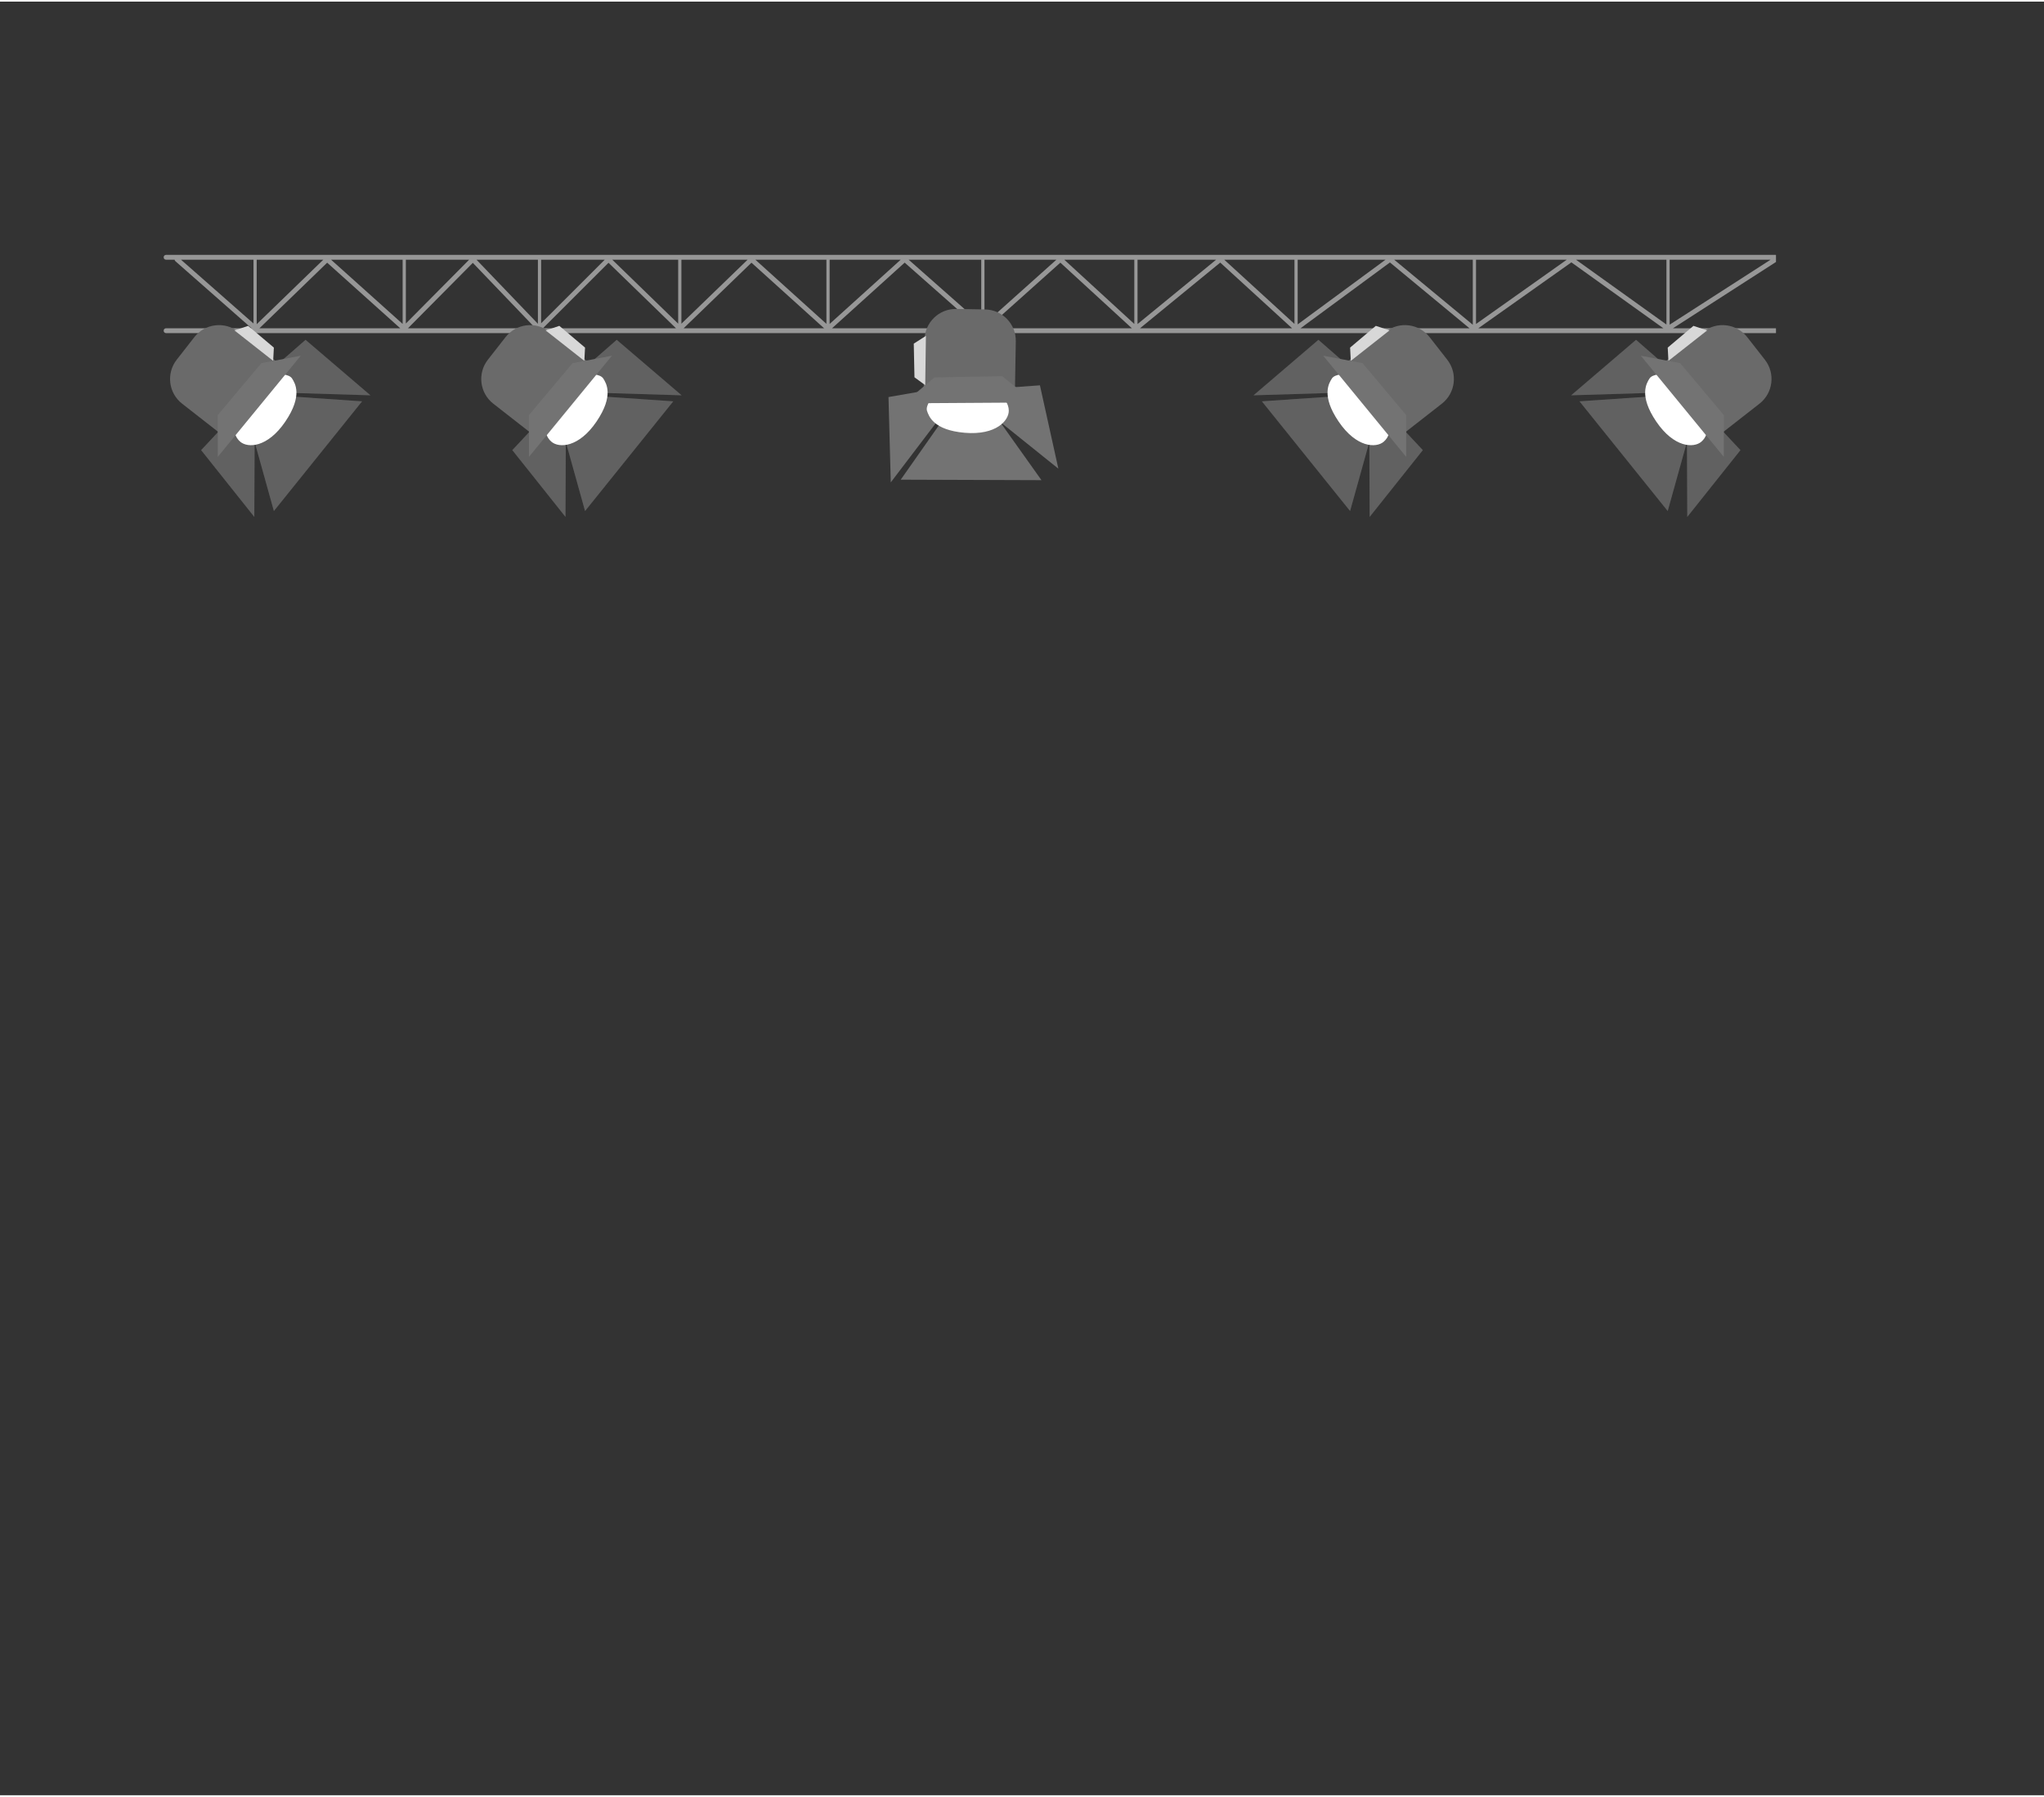 <?xml version="1.0" encoding="UTF-8"?>
<svg id="illustration-builder" width="910" height="800" viewBox="-10 -30 980 860" version="1.1" xmlns="http://www.w3.org/2000/svg" xmlns:xlink="http://www.w3.org/1999/xlink" style="pointer-events: none;"><rect x="-10" y="-30" width="980" height="860" fill="#333333" stroke="none"/><g transform="translate(68.5,60.5)">
<g><svg xmlns="http://www.w3.org/2000/svg" width="773" height="679" viewBox="0 0 773 679"><g id="Symbols--globalStyle1/bgelements/music/2" fill="none" fill-rule="evenodd" stroke="none" stroke-width="1"><g id="globalStyle1/bgelements/music/2--globalStyle1/bgelements/music/2"><path id="Combined-Shape--globalStyle1/bgelements/music/2" fill="#979797" fill-rule="nonzero" d="M772.788,30.944 C773.428,30.944 773.946,31.462 773.946,32.101 C773.946,32.281 773.905,32.451 773.832,32.603 C774.066,33.088 773.932,33.677 773.506,34.013 L773.415,34.078 L723.592,66.132 L772.788,66.132 C773.428,66.132 773.946,66.65 773.946,67.29 C773.946,67.891 773.487,68.386 772.9,68.442 L772.788,68.447 L1.109,68.447 C0.47,68.447 -0.049,67.929 -0.049,67.29 C-0.049,66.688 0.41,66.194 0.997,66.137 L1.109,66.132 L42.133,66.132 L5.593,33.973 C5.375,33.781 5.246,33.526 5.21,33.259 L1.109,33.259 C0.47,33.259 -0.049,32.74 -0.049,32.101 C-0.049,31.499 0.41,31.005 0.997,30.949 L1.109,30.944 L772.788,30.944 Z M78.359,34.686 L45.884,66.132 L113.405,66.132 L78.359,34.686 Z M148.195,34.763 L117.093,66.132 L178.263,66.132 L148.195,34.763 Z M213.255,34.728 L181.807,66.132 L245.613,66.132 L213.255,34.728 Z M281.796,34.688 L249.26,66.132 L316.621,66.132 L281.796,34.688 Z M355.248,34.656 L320.416,66.132 L390.891,66.132 L355.248,34.656 Z M429.889,34.665 L394.722,66.132 L464.18,66.132 L429.889,34.665 Z M506.547,34.635 L468.076,66.132 L540.998,66.132 L506.547,34.635 Z M587.908,34.572 L545.044,66.132 L626.054,66.132 L587.908,34.572 Z M674.905,34.526 L630.278,66.132 L719.011,66.132 L674.905,34.526 Z M627.635,33.259 L589.952,33.259 L627.635,64.435 L627.635,33.259 Z M770.408,33.259 L722.011,33.259 L722.011,64.397 L770.408,33.259 Z M720.468,33.259 L677.112,33.259 L720.468,64.327 L720.468,33.259 Z M585.786,33.259 L543.676,33.259 L543.676,64.264 L585.786,33.259 Z M76.504,33.259 L44.578,33.259 L44.578,64.174 L76.504,33.259 Z M427.989,33.259 L393.507,33.259 L393.507,64.113 L427.989,33.259 Z M504.573,33.259 L466.894,33.259 L466.894,64.107 L504.573,33.259 Z M672.688,33.259 L629.178,33.259 L629.178,64.073 L672.688,33.259 Z M465.35,33.259 L431.779,33.259 L465.35,64.064 L465.35,33.259 Z M353.341,33.259 L319.271,33.259 L319.271,64.046 L353.341,33.259 Z M114.545,33.259 L80.234,33.259 L114.545,64.044 L114.545,33.259 Z M542.132,33.259 L508.474,33.259 L542.132,64.032 L542.132,33.259 Z M317.728,33.259 L283.668,33.259 L317.728,64.013 L317.728,33.259 Z M391.964,33.259 L357.163,33.259 L391.964,63.992 L391.964,33.259 Z M179.402,33.259 L149.96,33.259 L179.402,63.976 L179.402,33.259 Z M279.943,33.259 L248.2,33.259 L248.2,63.936 L279.943,33.259 Z M246.656,33.259 L215.065,33.259 L246.656,63.917 L246.656,33.259 Z M146.425,33.259 L116.088,33.259 L116.088,63.858 L146.425,33.259 Z M43.035,33.259 L8.285,33.259 L43.035,63.842 L43.035,33.259 Z M211.45,33.259 L180.945,33.259 L180.945,63.721 L211.45,33.259 Z"></path><g id="Group--globalStyle1/bgelements/music/2" transform="translate(-3.341 58)"><path id="[color:music2]lighter--globalStyle1/bgelements/music/2" fill="#737373" d="M12.149,44.274 L40.035,66.062 L40.035,66.062 L66.966,31.592 L39.079,9.805 C32.551,4.704 23.124,5.862 18.024,12.39 L9.563,23.219 C4.463,29.747 5.62,39.174 12.149,44.274 Z" opacity="1.00"></path><path id="shadow--globalStyle1/bgelements/music/2" fill="#000" fill-opacity=".08" d="M12.149,44.274 L40.035,66.062 L40.035,66.062 L66.966,31.592 L39.079,9.805 C32.551,4.704 23.124,5.862 18.024,12.39 L9.563,23.219 C4.463,29.747 5.62,39.174 12.149,44.274 Z"></path><polygon id="Path-101--globalStyle1/bgelements/music/2" fill="#D8D8D8" points="37.253 9.158 43.811 6.972 56.145 17.393 55.811 23.757"></polygon><polygon id="[color:music2]lighter--globalStyle1/bgelements/music/2" fill="#737373" points="45.076 56.003 56.152 95.757 98.44 43.163 56.152 40.271" opacity="1.00"></polygon><polygon id="[color:music2]lighter--globalStyle1/bgelements/music/2" fill="#737373" points="51.958 30.592 64.846 39.121 102.445 40.271 71.337 13.673" opacity="1.00"></polygon><polygon id="[color:music2]lighter--globalStyle1/bgelements/music/2" fill="#737373" points="38.858 47.779 46.931 60.957 46.769 98.573 21.273 66.556" opacity="1.00"></polygon><path id="shadow--globalStyle1/bgelements/music/2" fill="#000" fill-opacity=".2" d="M56.152,40.271 L98.44,43.163 L56.152,95.757 L46.924,62.639 L46.769,98.573 L21.273,66.556 L38.858,47.779 L46.058,59.531 L45.076,56.003 L56.152,40.271 Z M71.337,13.673 L102.445,40.271 L64.846,39.121 L51.958,30.592 L71.337,13.673 Z" opacity=".786"></path><path id="Path-96--globalStyle1/bgelements/music/2" fill="#FFF" d="M37.051,52.865 C36.61,57.232 37.603,60.453 40.03,62.528 C43.67,65.641 53.149,65.389 61.644,52.865 C70.138,40.341 66.253,34.416 64.88,32.224 C63.507,30.031 58.176,29.625 55.067,30.924 C52.994,31.791 46.989,39.104 37.051,52.865 Z"></path><polygon id="[color:music2]lighter--globalStyle1/bgelements/music/2" fill="#737373" points="29.256 69.778 69.035 21.29 50.164 24.856 29.256 49.75" opacity="1.00"></polygon></g><g id="Group-Copy-2--globalStyle1/bgelements/music/2" transform="matrix(-1 0 0 1 625 58)"><path id="[color:music2]lighter--globalStyle1/bgelements/music/2" fill="#737373" d="M12.194,44.274 L40.081,66.062 L40.081,66.062 L67.012,31.592 L39.125,9.805 C32.597,4.704 23.17,5.862 18.07,12.39 L9.609,23.219 C4.509,29.747 5.666,39.174 12.194,44.274 Z" opacity="1.00"></path><path id="shadow--globalStyle1/bgelements/music/2" fill="#000" fill-opacity=".08" d="M12.194,44.274 L40.081,66.062 L40.081,66.062 L67.012,31.592 L39.125,9.805 C32.597,4.704 23.17,5.862 18.07,12.39 L9.609,23.219 C4.509,29.747 5.666,39.174 12.194,44.274 Z"></path><polygon id="Path-101--globalStyle1/bgelements/music/2" fill="#D8D8D8" points="37.298 9.158 43.857 6.972 56.191 17.393 55.857 23.757"></polygon><polygon id="[color:music2]lighter--globalStyle1/bgelements/music/2" fill="#737373" points="45.122 56.003 56.197 95.757 98.485 43.163 56.197 40.271" opacity="1.00"></polygon><polygon id="[color:music2]lighter--globalStyle1/bgelements/music/2" fill="#737373" points="52.003 30.592 64.892 39.121 102.49 40.271 71.383 13.673" opacity="1.00"></polygon><polygon id="[color:music2]lighter--globalStyle1/bgelements/music/2" fill="#737373" points="38.904 47.779 46.977 60.957 46.815 98.573 21.319 66.556" opacity="1.00"></polygon><path id="shadow--globalStyle1/bgelements/music/2" fill="#000" fill-opacity=".2" d="M56.197,40.271 L98.485,43.163 L56.197,95.757 L46.97,62.639 L46.815,98.573 L21.319,66.556 L38.904,47.779 L46.104,59.531 L45.122,56.003 L56.197,40.271 Z M71.383,13.673 L102.49,40.271 L64.892,39.121 L52.003,30.592 L71.383,13.673 Z" opacity=".786"></path><path id="Path-96--globalStyle1/bgelements/music/2" fill="#FFF" d="M37.097,52.865 C36.656,57.232 37.649,60.453 40.076,62.528 C43.716,65.641 53.195,65.389 61.689,52.865 C70.184,40.341 66.299,34.416 64.926,32.224 C63.553,30.031 58.222,29.625 55.113,30.924 C53.04,31.791 47.035,39.104 37.097,52.865 Z"></path><polygon id="[color:music2]lighter--globalStyle1/bgelements/music/2" fill="#737373" points="29.302 69.778 69.08 21.29 50.209 24.856 29.302 49.75" opacity="1.00"></polygon></g><g id="Group-Copy-4--globalStyle1/bgelements/music/2" transform="scale(-1 1) rotate(51 -227.098 -382.878)"><path id="[color:music2]lighter--globalStyle1/bgelements/music/2" fill="#737373" d="M11.971,23.84 L12.589,59.224 L12.589,59.224 L56.325,58.46 L55.708,23.077 C55.563,14.794 48.731,8.196 40.448,8.341 L26.707,8.581 C18.424,8.725 11.827,15.557 11.971,23.84 Z" transform="rotate(-51 34.017 33.651)" opacity="1.00"></path><path id="shadow--globalStyle1/bgelements/music/2" fill="#000" fill-opacity=".08" d="M11.971,23.84 L12.589,59.224 L12.589,59.224 L56.325,58.46 L55.708,23.077 C55.563,14.794 48.731,8.196 40.448,8.341 L26.707,8.581 C18.424,8.725 11.827,15.557 11.971,23.84 Z" transform="rotate(-51 34.017 33.651)"></path><polygon id="Path-101--globalStyle1/bgelements/music/2" fill="#D8D8D8" points="45.717 2.853 51.544 6.575 51.206 22.718 46.051 26.464" transform="rotate(-51 48.63 14.659)"></polygon><polygon id="[color:music2]lighter--globalStyle1/bgelements/music/2" fill="#737373" points="54.37 42.716 30.446 76.341 97.932 76.106 73.566 41.423" transform="rotate(-51 64.189 58.882)" opacity="1.00"></polygon><polygon id="[color:music2]lighter--globalStyle1/bgelements/music/2" fill="#737373" points="65.243 12.679 66.726 28.062 89.494 58.005 90.588 17.092" transform="rotate(-51 77.916 35.342)" opacity="1.00"></polygon><polygon id="[color:music2]lighter--globalStyle1/bgelements/music/2" fill="#737373" points="59.713 54.798 54.552 69.365 25.217 92.911 34.054 52.948" transform="rotate(-51 42.465 72.93)" opacity="1.00"></polygon><path id="Path-96--globalStyle1/bgelements/music/2" fill="#FFF" d="M39.45,38.849 C35.779,41.254 33.901,44.053 33.815,47.245 C33.687,52.033 39.848,59.242 54.926,57.961 C70.005,56.681 72.165,49.933 73.005,47.486 C73.845,45.039 70.805,40.641 67.839,39.042 C65.861,37.977 56.398,37.912 39.45,38.849 Z" transform="rotate(-51 53.48 48.151)"></path><polygon id="[color:music2]lighter--globalStyle1/bgelements/music/2" fill="#737373" points="13.26 48.006 75.976 48.405 61.328 35.984 28.825 35.402" transform="rotate(-51 44.618 41.903)" opacity="1.00"></polygon></g><g id="Group-Copy--globalStyle1/bgelements/music/2" transform="translate(146 58)"><path id="[color:music2]lighter--globalStyle1/bgelements/music/2" fill="#737373" d="M12.005,44.274 L39.892,66.062 L39.892,66.062 L66.822,31.592 L38.936,9.805 C32.407,4.704 22.981,5.862 17.88,12.39 L9.42,23.219 C4.319,29.747 5.477,39.174 12.005,44.274 Z" opacity="1.00"></path><path id="shadow--globalStyle1/bgelements/music/2" fill="#000" fill-opacity=".08" d="M12.005,44.274 L39.892,66.062 L39.892,66.062 L66.822,31.592 L38.936,9.805 C32.407,4.704 22.981,5.862 17.88,12.39 L9.42,23.219 C4.319,29.747 5.477,39.174 12.005,44.274 Z"></path><polygon id="Path-101--globalStyle1/bgelements/music/2" fill="#D8D8D8" points="37.109 9.158 43.668 6.972 56.001 17.393 55.668 23.757"></polygon><polygon id="[color:music2]lighter--globalStyle1/bgelements/music/2" fill="#737373" points="44.932 56.003 56.008 95.757 98.296 43.163 56.008 40.271" opacity="1.00"></polygon><polygon id="[color:music2]lighter--globalStyle1/bgelements/music/2" fill="#737373" points="51.814 30.592 64.702 39.121 102.301 40.271 71.193 13.673" opacity="1.00"></polygon><polygon id="[color:music2]lighter--globalStyle1/bgelements/music/2" fill="#737373" points="38.714 47.779 46.788 60.957 46.625 98.573 21.129 66.556" opacity="1.00"></polygon><path id="shadow--globalStyle1/bgelements/music/2" fill="#000" fill-opacity=".2" d="M56.008,40.271 L98.296,43.163 L56.008,95.757 L46.78,62.639 L46.625,98.573 L21.129,66.556 L38.714,47.779 L45.914,59.531 L44.932,56.003 L56.008,40.271 Z M71.193,13.673 L102.301,40.271 L64.702,39.121 L51.814,30.592 L71.193,13.673 Z" opacity=".786"></path><path id="Path-96--globalStyle1/bgelements/music/2" fill="#FFF" d="M36.907,52.865 C36.467,57.232 37.46,60.453 39.886,62.528 C43.526,65.641 53.006,65.389 61.5,52.865 C69.994,40.341 66.11,34.416 64.737,32.224 C63.364,30.031 58.032,29.625 54.923,30.924 C52.85,31.791 46.845,39.104 36.907,52.865 Z"></path><polygon id="[color:music2]lighter--globalStyle1/bgelements/music/2" fill="#737373" points="29.112 69.778 68.891 21.29 50.02 24.856 29.112 49.75" opacity="1.00"></polygon></g><g id="Group-Copy-3--globalStyle1/bgelements/music/2" transform="matrix(-1 0 0 1 777.341 58)"><path id="[color:music2]lighter--globalStyle1/bgelements/music/2" fill="#737373" d="M12.251,44.274 L40.138,66.062 L40.138,66.062 L67.069,31.592 L39.182,9.805 C32.654,4.704 23.227,5.862 18.127,12.39 L9.666,23.219 C4.566,29.747 5.723,39.174 12.251,44.274 Z" opacity="1.00"></path><path id="shadow--globalStyle1/bgelements/music/2" fill="#000" fill-opacity=".08" d="M12.251,44.274 L40.138,66.062 L40.138,66.062 L67.069,31.592 L39.182,9.805 C32.654,4.704 23.227,5.862 18.127,12.39 L9.666,23.219 C4.566,29.747 5.723,39.174 12.251,44.274 Z"></path><polygon id="Path-101--globalStyle1/bgelements/music/2" fill="#D8D8D8" points="37.355 9.158 43.914 6.972 56.248 17.393 55.914 23.757"></polygon><polygon id="[color:music2]lighter--globalStyle1/bgelements/music/2" fill="#737373" points="45.179 56.003 56.254 95.757 98.542 43.163 56.254 40.271" opacity="1.00"></polygon><polygon id="[color:music2]lighter--globalStyle1/bgelements/music/2" fill="#737373" points="52.06 30.592 64.949 39.121 102.547 40.271 71.44 13.673" opacity="1.00"></polygon><polygon id="[color:music2]lighter--globalStyle1/bgelements/music/2" fill="#737373" points="38.961 47.779 47.034 60.957 46.872 98.573 21.376 66.556" opacity="1.00"></polygon><path id="shadow--globalStyle1/bgelements/music/2" fill="#000" fill-opacity=".2" d="M56.254,40.271 L98.542,43.163 L56.254,95.757 L47.027,62.639 L46.872,98.573 L21.376,66.556 L38.961,47.779 L46.161,59.531 L45.179,56.003 L56.254,40.271 Z M71.44,13.673 L102.547,40.271 L64.949,39.121 L52.06,30.592 L71.44,13.673 Z" opacity=".786"></path><path id="Path-96--globalStyle1/bgelements/music/2" fill="#FFF" d="M37.154,52.865 C36.713,57.232 37.706,60.453 40.133,62.528 C43.773,65.641 53.252,65.389 61.746,52.865 C70.241,40.341 66.356,34.416 64.983,32.224 C63.61,30.031 58.279,29.625 55.17,30.924 C53.097,31.791 47.092,39.104 37.154,52.865 Z"></path><polygon id="[color:music2]lighter--globalStyle1/bgelements/music/2" fill="#737373" points="29.359 69.778 69.137 21.29 50.266 24.856 29.359 49.75" opacity="1.00"></polygon></g></g></g></svg></g></g></svg>